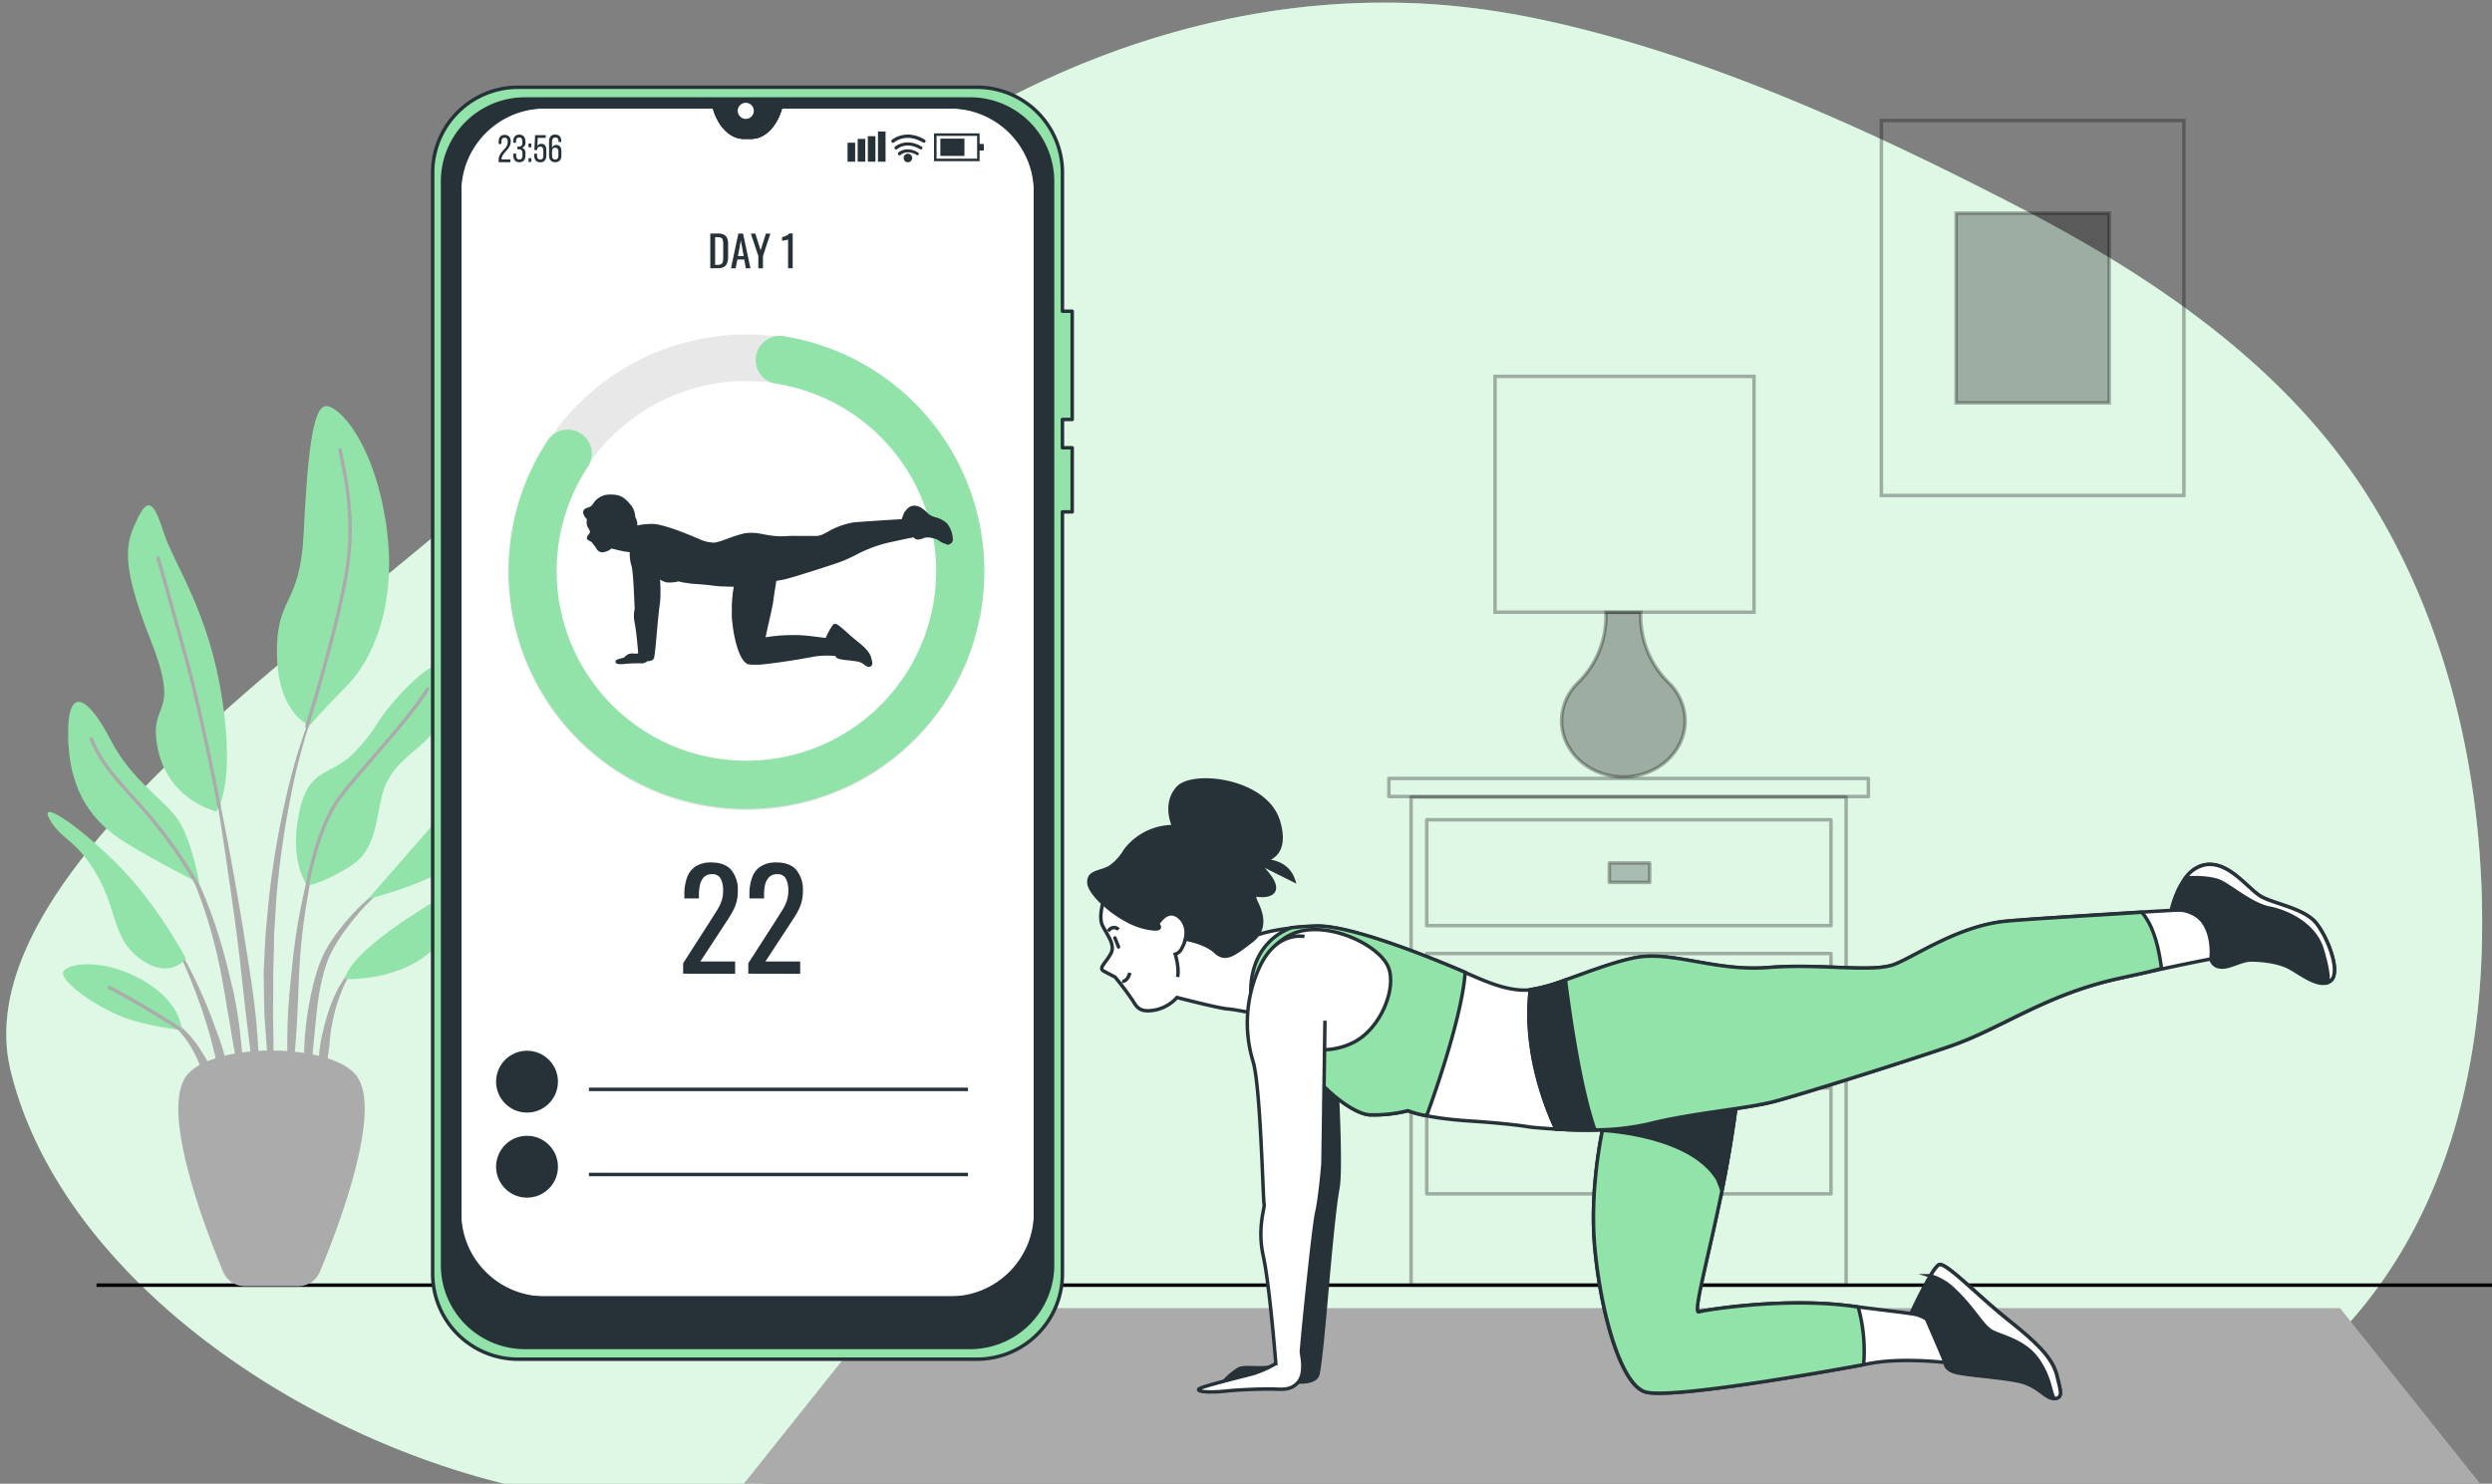 <?xml version="1.0" encoding="UTF-8" standalone="no" ?>
<!DOCTYPE svg PUBLIC "-//W3C//DTD SVG 1.1//EN" "http://www.w3.org/Graphics/SVG/1.1/DTD/svg11.dtd">
<svg xmlns="http://www.w3.org/2000/svg" xmlns:xlink="http://www.w3.org/1999/xlink" version="1.1" width="974" height="580" viewBox="0 0 974 580" xml:space="preserve">
<rect x="0" y="0" width="974" height="580" fill="#808080" stroke="none"/>
<desc>Created with Fabric.js 3.6.6</desc>
<defs>
</defs>
<g transform="matrix(1.36 0 0 1.36 496.25 280.5)"  >
<g style=""   >
		<g transform="matrix(1 0 0 1 -7.31 9.71)" id="freepik--background-simple--inject-17"  >
<path style="stroke: none; stroke-width: 1; stroke-dasharray: none; stroke-linecap: butt; stroke-dashoffset: 0; stroke-linejoin: miter; stroke-miterlimit: 4; fill: rgb(146,227,169); fill-rule: nonzero; opacity: 1;"  transform=" translate(-367.69, -259.71)" d="M 452 49.16 A 220.8 220.8 0 0 0 422.35 45 c -45 -3.09 -89.17 8.52 -128.51 30.1 s -76.17 48.49 -110 78.13 c -8.4 7.36 -16.64 14.93 -24.54 22.83 C 116 219.38 -1.5 291.35 13.19 351.57 S 99.85 460.26 166.68 472.75 S 287.86 439.7 378.92 439.7 S 546.36 475 611.72 463.93 s 109.43 -65.36 111.63 -147.61 c 1.19 -44.23 -8.19 -89.73 -31.39 -127.78 c -23.45 -38.44 -61.93 -64.65 -101.17 -85 c -41.41 -21.47 -86.49 -42.27 -132 -52.89 Q 455.39 49.86 452 49.16 Z" stroke-linecap="round" />
</g>
		<g transform="matrix(1 0 0 1 -7.31 9.71)" id="freepik--background-simple--inject-17"  >
<path style="stroke: none; stroke-width: 1; stroke-dasharray: none; stroke-linecap: butt; stroke-dashoffset: 0; stroke-linejoin: miter; stroke-miterlimit: 4; fill: rgb(255,255,255); fill-rule: nonzero; opacity: 0.7;"  transform=" translate(-367.69, -259.71)" d="M 452 49.16 A 220.8 220.8 0 0 0 422.35 45 c -45 -3.09 -89.17 8.52 -128.51 30.1 s -76.17 48.49 -110 78.13 c -8.4 7.36 -16.64 14.93 -24.54 22.83 C 116 219.38 -1.5 291.35 13.19 351.57 S 99.85 460.26 166.68 472.75 S 287.86 439.7 378.92 439.7 S 546.36 475 611.72 463.93 s 109.43 -65.36 111.63 -147.61 c 1.19 -44.23 -8.19 -89.73 -31.39 -127.78 c -23.45 -38.44 -61.93 -64.65 -101.17 -85 c -41.41 -21.47 -86.49 -42.27 -132 -52.89 Q 455.39 49.86 452 49.16 Z" stroke-linecap="round" />
</g>
		<g transform="matrix(1 0 0 1 8.06 163.15)" id="freepik--Floor--inject-17"  >
<line style="stroke: rgb(0,0,0); stroke-width: 1; stroke-dasharray: none; stroke-linecap: butt; stroke-dashoffset: 0; stroke-linejoin: miter; stroke-miterlimit: 10; fill: rgb(38,50,56); fill-rule: nonzero; opacity: 1;"  x1="345.21" y1="0" x2="-345.21" y2="0" />
</g>
		<g transform="matrix(1 0 0 1 -281.2 52.32)" id="freepik--Plant--inject-17"  >
<path style="stroke: none; stroke-width: 1; stroke-dasharray: none; stroke-linecap: butt; stroke-dashoffset: 0; stroke-linejoin: miter; stroke-miterlimit: 4; fill: rgb(171,171,171); fill-rule: nonzero; opacity: 1;"  transform=" translate(-93.8, -302.32)" d="M 101.69 244.29 h 0 a 0.12 0.12 0 0 0 -0.07 -0.17 a 0.13 0.13 0 0 0 -0.17 0.07 a 171.35 171.35 0 0 0 -9 28.12 a 263.19 263.19 0 0 0 -5 29.15 l -0.7 7.37 c -0.11 1.23 -0.24 2.45 -0.33 3.68 l -0.2 3.7 c -0.1 2.47 -0.26 4.93 -0.33 7.4 L 86 331 l 0.08 3.7 c 0.06 1.24 0.15 2.47 0.23 3.7 c 0.19 2.46 0.34 4.92 0.56 7.38 c 0.48 4.91 1.21 9.79 2 14.65 a 0.14 0.14 0 0 0 0.13 0.11 a 0.13 0.13 0 0 0 0.13 -0.13 h 0 c 0 -2.47 -0.12 -4.92 -0.17 -7.38 s -0.29 -4.89 -0.25 -7.35 s -0.06 -4.9 -0.08 -7.35 l -0.07 -3.67 l 0.06 -3.67 l 0 -7.34 l 0.2 -7.33 l 0.07 -3.67 c 0 -1.22 0.14 -2.44 0.21 -3.66 l 0.45 -7.33 a 262 262 0 0 1 4.15 -29.08 A 170.13 170.13 0 0 1 101.69 244.29 Z" stroke-linecap="round" />
</g>
		<g transform="matrix(1 0 0 1 -277.29 70.8)" id="freepik--Plant--inject-17"  >
<path style="stroke: none; stroke-width: 1; stroke-dasharray: none; stroke-linecap: butt; stroke-dashoffset: 0; stroke-linejoin: miter; stroke-miterlimit: 4; fill: rgb(171,171,171); fill-rule: nonzero; opacity: 1;"  transform=" translate(-97.71, -320.8)" d="M 102.74 282.65 a 0.13 0.13 0 0 0 -0.08 -0.16 a 0.12 0.12 0 0 0 -0.16 0.08 a 169.63 169.63 0 0 0 -8.31 37.79 c -0.65 6.42 -1.37 12.84 -1.46 19.3 A 158.6 158.6 0 0 0 93.42 359 a 0.13 0.13 0 0 0 0.11 0.12 a 0.15 0.15 0 0 0 0.15 -0.12 c 0.74 -6.43 1.2 -12.84 1.64 -19.25 s 0.52 -12.83 0.94 -19.24 a 170.6 170.6 0 0 1 2.28 -19.08 A 175.85 175.85 0 0 1 102.74 282.65 Z" stroke-linecap="round" />
</g>
		<g transform="matrix(1 0 0 1 -264.24 79.56)" id="freepik--Plant--inject-17"  >
<path style="stroke: none; stroke-width: 1; stroke-dasharray: none; stroke-linecap: butt; stroke-dashoffset: 0; stroke-linejoin: miter; stroke-miterlimit: 4; fill: rgb(171,171,171); fill-rule: nonzero; opacity: 1;"  transform=" translate(-110.76, -329.56)" d="M 124 296.15 a 0.13 0.13 0 0 0 -0.18 0 a 64.86 64.86 0 0 0 -14.22 12.4 a 56.73 56.73 0 0 0 -5.56 7.73 l -1.14 2.16 l -0.9 2.24 a 21 21 0 0 0 -0.78 2.27 c -0.23 0.76 -0.49 1.53 -0.69 2.29 A 90.9 90.9 0 0 0 97.6 344 a 108.38 108.38 0 0 0 0.7 18.89 a 0.15 0.15 0 0 0 0.12 0.12 a 0.13 0.13 0 0 0 0.14 -0.12 l 1.62 -18.71 c 0.65 -6.18 1 -12.41 2.37 -18.45 c 0.17 -0.75 0.39 -1.48 0.58 -2.23 a 20.6 20.6 0 0 1 0.65 -2.2 l 0.76 -2.16 l 1 -2.05 a 54.9 54.9 0 0 1 5.1 -7.73 a 63.8 63.8 0 0 1 13.35 -13 h 0 A 0.13 0.13 0 0 0 124 296.15 Z" stroke-linecap="round" />
</g>
		<g transform="matrix(1 0 0 1 -267.2 88.97)" id="freepik--Plant--inject-17"  >
<path style="stroke: none; stroke-width: 1; stroke-dasharray: none; stroke-linecap: butt; stroke-dashoffset: 0; stroke-linejoin: miter; stroke-miterlimit: 4; fill: rgb(171,171,171); fill-rule: nonzero; opacity: 1;"  transform=" translate(-107.8, -338.97)" d="M 113.72 320.18 c -2.9 1.87 -4.84 4.82 -6.47 7.78 a 45.66 45.66 0 0 0 -3.62 9.52 c -0.26 0.82 -0.46 1.64 -0.64 2.47 l -0.58 2.49 a 41 41 0 0 0 -0.63 5.05 c 0 1.7 -0.07 3.39 0 5.08 a 43.55 43.55 0 0 0 0.67 5.06 a 0.13 0.13 0 0 0 0.26 0 a 44.15 44.15 0 0 0 0.89 -5 c 0.27 -1.64 0.52 -3.28 0.72 -4.92 s 0.46 -3.26 0.58 -4.9 s 0.35 -3.28 0.71 -4.88 a 43.71 43.71 0 0 1 2.77 -9.44 a 20.84 20.84 0 0 1 5.43 -8.11 h 0 a 0.12 0.12 0 0 0 0 -0.17 A 0.12 0.12 0 0 0 113.72 320.18 Z" stroke-linecap="round" />
</g>
		<g transform="matrix(1 0 0 1 -297.14 64.54)" id="freepik--Plant--inject-17"  >
<path style="stroke: none; stroke-width: 1; stroke-dasharray: none; stroke-linecap: butt; stroke-dashoffset: 0; stroke-linejoin: miter; stroke-miterlimit: 4; fill: rgb(171,171,171); fill-rule: nonzero; opacity: 1;"  transform=" translate(-77.86, -314.54)" d="M 83.89 338.92 c -0.7 -8.31 -2.07 -16.53 -3.37 -24.74 s -2.73 -16.41 -4.23 -24.59 s -3.18 -16.32 -5 -24.45 a 0.13 0.13 0 0 0 -0.25 0.05 c 1.42 8.19 2.71 16.4 3.92 24.61 s 2.42 16.43 3.46 24.67 s 1.81 16.5 2.84 24.72 l 3 24.72 a 0.13 0.13 0 0 0 0.12 0.12 a 0.13 0.13 0 0 0 0.13 -0.13 c 0.1 -2.08 0.1 -4.16 0.15 -6.25 s -0.08 -4.17 -0.12 -6.25 C 84.55 347.22 84.2 343.07 83.89 338.92 Z" stroke-linecap="round" />
</g>
		<g transform="matrix(1 0 0 1 -306.06 71.14)" id="freepik--Plant--inject-17"  >
<path style="stroke: none; stroke-width: 1; stroke-dasharray: none; stroke-linecap: butt; stroke-dashoffset: 0; stroke-linejoin: miter; stroke-miterlimit: 4; fill: rgb(171,171,171); fill-rule: nonzero; opacity: 1;"  transform=" translate(-68.94, -321.14)" d="M 78.91 338.8 c -0.45 -3.29 -1 -6.56 -1.68 -9.82 l -1.16 -4.85 c -0.39 -1.61 -0.75 -3.23 -1.22 -4.83 a 137.76 137.76 0 0 0 -6.35 -18.88 l -1 -2.29 L 66.4 295.9 c -0.71 -1.51 -1.56 -2.94 -2.36 -4.39 a 36.91 36.91 0 0 0 -6 -7.95 a 0.13 0.13 0 1 0 -0.18 0.18 v 0 a 36.58 36.58 0 0 1 5.49 8.12 c 0.72 1.48 1.48 2.93 2.1 4.46 l 1 2.26 l 0.86 2.3 a 134.87 134.87 0 0 1 5.53 18.89 c 0.76 3.2 1.26 6.45 1.88 9.68 l 0.78 4.86 c 0.28 1.62 0.63 3.23 0.85 4.86 c 0.52 3.24 1.12 6.48 1.69 9.73 s 1.09 6.51 1.78 9.76 a 0.14 0.14 0 0 0 0.13 0.11 a 0.13 0.13 0 0 0 0.13 -0.13 c 0 -3.32 -0.06 -6.64 -0.23 -10 S 79.25 342.1 78.91 338.8 Z" stroke-linecap="round" />
</g>
		<g transform="matrix(1 0 0 1 -306.43 90.38)" id="freepik--Plant--inject-17"  >
<path style="stroke: none; stroke-width: 1; stroke-dasharray: none; stroke-linecap: butt; stroke-dashoffset: 0; stroke-linejoin: miter; stroke-miterlimit: 4; fill: rgb(171,171,171); fill-rule: nonzero; opacity: 1;"  transform=" translate(-68.57, -340.38)" d="M 72 339.22 c -1.54 -4.35 -3.32 -8.62 -5.26 -12.8 a 113.88 113.88 0 0 0 -6.62 -12.13 a 0.14 0.14 0 0 0 -0.17 0 a 0.14 0.14 0 0 0 -0.05 0.18 a 115.8 115.8 0 0 1 5.65 12.5 c 1.68 4.25 3.2 8.56 4.47 12.94 s 2.23 8.83 3.4 13.22 s 2.21 8.83 3.56 13.27 a 0.14 0.14 0 0 0 0.12 0.1 a 0.13 0.13 0 0 0 0.14 -0.13 A 66 66 0 0 0 76 352.52 A 86.76 86.76 0 0 0 72 339.22 Z" stroke-linecap="round" />
</g>
		<g transform="matrix(1 0 0 1 -310.93 98.71)" id="freepik--Plant--inject-17"  >
<path style="stroke: none; stroke-width: 1; stroke-dasharray: none; stroke-linecap: butt; stroke-dashoffset: 0; stroke-linejoin: miter; stroke-miterlimit: 4; fill: rgb(171,171,171); fill-rule: nonzero; opacity: 1;"  transform=" translate(-64.07, -348.71)" d="M 71.75 353.74 a 29.87 29.87 0 0 0 -3.66 -7.67 a 31.38 31.38 0 0 0 -5.32 -6.61 a 23.76 23.76 0 0 0 -3.38 -2.55 a 13.87 13.87 0 0 0 -3.84 -1.74 a 0.13 0.13 0 0 0 -0.15 0.07 a 0.12 0.12 0 0 0 0.07 0.17 h 0 a 19.14 19.14 0 0 1 6.37 4.95 a 30.29 30.29 0 0 1 4.44 6.71 c 1.26 2.39 1.91 5 3 7.48 c 0.49 1.26 1 2.53 1.53 3.79 a 31.9 31.9 0 0 0 1.67 3.84 h 0 a 0.12 0.12 0 0 0 0.11 0.07 a 0.13 0.13 0 0 0 0.14 -0.12 a 30.15 30.15 0 0 0 -0.16 -4.25 C 72.38 356.5 72.08 355.11 71.75 353.74 Z" stroke-linecap="round" />
</g>
		<g transform="matrix(1 0 0 1 -313.89 -17)" id="freepik--Plant--inject-17"  >
<path style="stroke: none; stroke-width: 1; stroke-dasharray: none; stroke-linecap: butt; stroke-dashoffset: 0; stroke-linejoin: miter; stroke-miterlimit: 4; fill: rgb(146,227,169); fill-rule: nonzero; opacity: 1;"  transform=" translate(-61.11, -233)" d="M 72.26 277 s -13.6 -3.14 -16.74 -17.79 s 7 -8.38 -2.1 -31.41 s -7 -28.26 -3.83 -34.89 s 4.88 -4.53 7.67 4.19 S 70.17 219.46 74 244.93 S 72.26 277 72.26 277 Z" stroke-linecap="round" />
</g>
		<g transform="matrix(1 0 0 1 -269.18 -43.62)" id="freepik--Plant--inject-17"  >
<path style="stroke: none; stroke-width: 1; stroke-dasharray: none; stroke-linecap: butt; stroke-dashoffset: 0; stroke-linejoin: miter; stroke-miterlimit: 4; fill: rgb(146,227,169); fill-rule: nonzero; opacity: 1;"  transform=" translate(-105.82, -206.38)" d="M 99.13 252.26 s -9.07 -3.14 -9.42 -20.24 s 6.63 -13.61 7.67 -34.89 s 2.45 -36.29 6.28 -36.63 s 14 10.46 17.45 34.19 s -4.54 39.42 -11.51 46.4 S 99.13 252.26 99.13 252.26 Z" stroke-linecap="round" />
</g>
		<g transform="matrix(1 0 0 1 -326.47 21.55)" id="freepik--Plant--inject-17"  >
<path style="stroke: none; stroke-width: 1; stroke-dasharray: none; stroke-linecap: butt; stroke-dashoffset: 0; stroke-linejoin: miter; stroke-miterlimit: 4; fill: rgb(146,227,169); fill-rule: nonzero; opacity: 1;"  transform=" translate(-48.53, -271.55)" d="M 67.38 297.61 s -2.09 -12.56 -6.28 -18.49 S 47.84 268 41.91 256.44 s -12.56 -17.09 -12.21 -0.69 s 7.67 24.77 16.74 30.35 S 67.38 297.61 67.38 297.61 Z" stroke-linecap="round" />
</g>
		<g transform="matrix(1 0 0 1 -331.34 49.63)" id="freepik--Plant--inject-17"  >
<path style="stroke: none; stroke-width: 1; stroke-dasharray: none; stroke-linecap: butt; stroke-dashoffset: 0; stroke-linejoin: miter; stroke-miterlimit: 4; fill: rgb(146,227,169); fill-rule: nonzero; opacity: 1;"  transform=" translate(-43.66, -299.63)" d="M 63.54 319.25 S 55.17 303.2 43 291.33 s -22 -17.79 -18.5 -11.86 s 7.68 5.58 13.61 16 s 4.19 18.14 12.56 24.08 S 63.54 319.25 63.54 319.25 Z" stroke-linecap="round" />
</g>
		<g transform="matrix(1 0 0 1 -329.66 80.37)" id="freepik--Plant--inject-17"  >
<path style="stroke: none; stroke-width: 1; stroke-dasharray: none; stroke-linecap: butt; stroke-dashoffset: 0; stroke-linejoin: miter; stroke-miterlimit: 4; fill: rgb(146,227,169); fill-rule: nonzero; opacity: 1;"  transform=" translate(-45.34, -330.37)" d="M 62.49 339.83 c -0.34 -1.05 -0.69 -8.72 -12.56 -15 s -23 -3.84 -21.63 -0.7 S 37 332.5 44.35 335.64 S 62.49 339.83 62.49 339.83 Z" stroke-linecap="round" />
</g>
		<g transform="matrix(1 0 0 1 -256.63 16.21)" id="freepik--Plant--inject-17"  >
<path style="stroke: none; stroke-width: 1; stroke-dasharray: none; stroke-linecap: butt; stroke-dashoffset: 0; stroke-linejoin: miter; stroke-miterlimit: 4; fill: rgb(146,227,169); fill-rule: nonzero; opacity: 1;"  transform=" translate(-118.37, -266.21)" d="M 98.43 298.31 S 93.2 291.68 96 277.73 s 9.07 -10.47 16.05 -17.8 s 5.58 -8.37 12.56 -16.05 s 13.26 -11.86 16.05 -8.72 s -1.4 12.91 -5.58 18.49 s -10.82 8.38 -14 15.35 s -1.74 18.15 -9.77 23.38 S 98.43 298.31 98.43 298.31 Z" stroke-linecap="round" />
</g>
		<g transform="matrix(1 0 0 1 -241.44 32.7)" id="freepik--Plant--inject-17"  >
<path style="stroke: none; stroke-width: 1; stroke-dasharray: none; stroke-linecap: butt; stroke-dashoffset: 0; stroke-linejoin: miter; stroke-miterlimit: 4; fill: rgb(146,227,169); fill-rule: nonzero; opacity: 1;"  transform=" translate(-133.56, -282.7)" d="M 115.88 302.15 s 12.56 -14.3 21.63 -24.77 s 12.56 -18.49 12.91 -11.52 s 3.14 12.56 -4.19 21.64 S 115.88 302.15 115.88 302.15 Z" stroke-linecap="round" />
</g>
		<g transform="matrix(1 0 0 1 -242.74 59.59)" id="freepik--Plant--inject-17"  >
<path style="stroke: none; stroke-width: 1; stroke-dasharray: none; stroke-linecap: butt; stroke-dashoffset: 0; stroke-linejoin: miter; stroke-miterlimit: 4; fill: rgb(146,227,169); fill-rule: nonzero; opacity: 1;"  transform=" translate(-132.26, -309.59)" d="M 109.25 325.18 s -0.35 -5.58 19.54 -18.49 s 28.26 -15.36 26.16 -10.12 S 144.14 307 134.72 316.45 S 109.25 325.18 109.25 325.18 Z" stroke-linecap="round" />
</g>
		<g transform="matrix(1 0 0 1 -310.69 -10.17)" id="freepik--Plant--inject-17"  >
<path style="stroke: rgb(171,171,171); stroke-width: 1; stroke-dasharray: none; stroke-linecap: round; stroke-dashoffset: 0; stroke-linejoin: round; stroke-miterlimit: 4; fill: none; fill-rule: nonzero; opacity: 1;"  transform=" translate(-64.31, -239.83)" d="M 73.09 275.54 s -4.66 -25 -9.55 -42.82 s -8 -28.61 -8 -28.61" stroke-linecap="round" />
</g>
		<g transform="matrix(1 0 0 1 -270.47 -37.2)" id="freepik--Plant--inject-17"  >
<path style="stroke: rgb(171,171,171); stroke-width: 1; stroke-dasharray: none; stroke-linecap: round; stroke-dashoffset: 0; stroke-linejoin: round; stroke-miterlimit: 4; fill: none; fill-rule: nonzero; opacity: 1;"  transform=" translate(-104.53, -212.8)" d="M 98.33 252.52 S 106.8 225.39 109.6 209 s -0.35 -28.61 -1.75 -35.93" stroke-linecap="round" />
</g>
		<g transform="matrix(1 0 0 1 -323.69 26.59)" id="freepik--Plant--inject-17"  >
<path style="stroke: rgb(171,171,171); stroke-width: 1; stroke-dasharray: none; stroke-linecap: round; stroke-dashoffset: 0; stroke-linejoin: round; stroke-miterlimit: 4; fill: none; fill-rule: nonzero; opacity: 1;"  transform=" translate(-51.3, -276.59)" d="M 66.28 297.09 a 131.88 131.88 0 0 0 -12.86 -18.32 c -7.67 -9.07 -13.6 -13.95 -17.09 -22.68" stroke-linecap="round" />
</g>
		<g transform="matrix(1 0 0 1 -259.3 20.08)" id="freepik--Plant--inject-17"  >
<path style="stroke: rgb(171,171,171); stroke-width: 1; stroke-dasharray: none; stroke-linecap: round; stroke-dashoffset: 0; stroke-linejoin: round; stroke-miterlimit: 4; fill: none; fill-rule: nonzero; opacity: 1;"  transform=" translate(-115.7, -270.08)" d="M 98.43 298.31 s 2.79 -16.75 9.42 -25.47 s 19.89 -22.33 25.12 -31" stroke-linecap="round" />
</g>
		<g transform="matrix(1 0 0 1 -323.38 83.53)" id="freepik--Plant--inject-17"  >
<path style="stroke: rgb(171,171,171); stroke-width: 1; stroke-dasharray: none; stroke-linecap: round; stroke-dashoffset: 0; stroke-linejoin: round; stroke-miterlimit: 4; fill: none; fill-rule: nonzero; opacity: 1;"  transform=" translate(-51.62, -333.53)" d="M 61.67 339.45 s -11.74 -7.64 -20.11 -11.83" stroke-linecap="round" />
</g>
		<g transform="matrix(1 0 0 1 -286.86 129.58)" id="freepik--Plant--inject-17"  >
<path style="stroke: none; stroke-width: 1; stroke-dasharray: none; stroke-linecap: butt; stroke-dashoffset: 0; stroke-linejoin: miter; stroke-miterlimit: 4; fill: rgb(171,171,171); fill-rule: nonzero; opacity: 1;"  transform=" translate(-88.14, -379.58)" d="M 95.82 413.45 H 80.46 a 6.73 6.73 0 0 1 -6.22 -4.14 c -5 -12 -18.42 -46.73 -10.35 -56.57 c 7.69 -9.37 40.81 -9.37 48.5 0 c 8.07 9.84 -5.33 44.55 -10.35 56.57 A 6.74 6.74 0 0 1 95.82 413.45 Z" stroke-linecap="round" />
</g>
		<g transform="matrix(1 0 0 1 219.27 -117.72)" id="freepik--Picture--inject-17"  >
<rect style="stroke: rgb(0,0,0); stroke-width: 1; stroke-dasharray: none; stroke-linecap: butt; stroke-dashoffset: 0; stroke-linejoin: miter; stroke-miterlimit: 10; fill: none; fill-rule: nonzero; opacity: 0.3;"  x="-43.465" y="-53.885" rx="0" ry="0" width="86.93" height="107.77" />
</g>
		<g transform="matrix(1 0 0 1 219.28 -117.72)" id="freepik--Picture--inject-17"  >
<rect style="stroke: rgb(0,0,0); stroke-width: 1; stroke-dasharray: none; stroke-linecap: butt; stroke-dashoffset: 0; stroke-linejoin: miter; stroke-miterlimit: 10; fill: rgb(0,0,0); fill-rule: nonzero; opacity: 0.3;"  x="-22" y="-27.275" rx="0" ry="0" width="44" height="54.55" />
</g>
		<g transform="matrix(-1 0 0 -1 103.16 20.1)" id="freepik--Furniture--inject-17"  >
<rect style="stroke: rgb(0,0,0); stroke-width: 1; stroke-dasharray: none; stroke-linecap: round; stroke-dashoffset: 0; stroke-linejoin: round; stroke-miterlimit: 4; fill: none; fill-rule: nonzero; opacity: 0.3;"  x="-68.9" y="-2.595" rx="0" ry="0" width="137.8" height="5.19" />
</g>
		<g transform="matrix(-1 0 0 -1 103.16 92.99)" id="freepik--Furniture--inject-17"  >
<rect style="stroke: rgb(0,0,0); stroke-width: 1; stroke-dasharray: none; stroke-linecap: round; stroke-dashoffset: 0; stroke-linejoin: round; stroke-miterlimit: 4; fill: none; fill-rule: nonzero; opacity: 0.3;"  x="-62.51" y="-70.155" rx="0" ry="0" width="125.02" height="140.31" />
</g>
		<g transform="matrix(-1 0 0 -1 103.23 44.59)" id="freepik--Furniture--inject-17"  >
<rect style="stroke: rgb(0,0,0); stroke-width: 1; stroke-dasharray: none; stroke-linecap: round; stroke-dashoffset: 0; stroke-linejoin: round; stroke-miterlimit: 4; fill: none; fill-rule: nonzero; opacity: 0.3;"  x="-58.085" y="-15.22" rx="0" ry="0" width="116.17" height="30.44" />
</g>
		<g transform="matrix(-1 0 0 -1 103.42 44.58)" id="freepik--Furniture--inject-17"  >
<rect style="stroke: rgb(0,0,0); stroke-width: 1; stroke-dasharray: none; stroke-linecap: round; stroke-dashoffset: 0; stroke-linejoin: round; stroke-miterlimit: 4; fill: rgb(38,50,56); fill-rule: nonzero; opacity: 0.3;"  x="-5.81" y="-2.805" rx="0" ry="0" width="11.62" height="5.61" />
</g>
		<g transform="matrix(-1 0 0 -1 103.23 83.05)" id="freepik--Furniture--inject-17"  >
<rect style="stroke: rgb(0,0,0); stroke-width: 1; stroke-dasharray: none; stroke-linecap: round; stroke-dashoffset: 0; stroke-linejoin: round; stroke-miterlimit: 4; fill: none; fill-rule: nonzero; opacity: 0.3;"  x="-58.085" y="-15.22" rx="0" ry="0" width="116.17" height="30.44" />
</g>
		<g transform="matrix(-1 0 0 -1 103.42 83.06)" id="freepik--Furniture--inject-17"  >
<rect style="stroke: rgb(0,0,0); stroke-width: 1; stroke-dasharray: none; stroke-linecap: round; stroke-dashoffset: 0; stroke-linejoin: round; stroke-miterlimit: 4; fill: rgb(38,50,56); fill-rule: nonzero; opacity: 0.3;"  x="-5.81" y="-2.805" rx="0" ry="0" width="11.62" height="5.61" />
</g>
		<g transform="matrix(-1 0 0 -1 103.23 121.68)" id="freepik--Furniture--inject-17"  >
<rect style="stroke: rgb(0,0,0); stroke-width: 1; stroke-dasharray: none; stroke-linecap: round; stroke-dashoffset: 0; stroke-linejoin: round; stroke-miterlimit: 4; fill: none; fill-rule: nonzero; opacity: 0.3;"  x="-58.085" y="-15.22" rx="0" ry="0" width="116.17" height="30.44" />
</g>
		<g transform="matrix(-1 0 0 -1 103.42 121.68)" id="freepik--Furniture--inject-17"  >
<rect style="stroke: rgb(0,0,0); stroke-width: 1; stroke-dasharray: none; stroke-linecap: round; stroke-dashoffset: 0; stroke-linejoin: round; stroke-miterlimit: 4; fill: rgb(38,50,56); fill-rule: nonzero; opacity: 0.3;"  x="-5.81" y="-2.805" rx="0" ry="0" width="11.62" height="5.61" />
</g>
		<g transform="matrix(1 0 0 1 101.64 -6.59)" id="freepik--Furniture--inject-17"  >
<path style="stroke: rgb(0,0,0); stroke-width: 1; stroke-dasharray: none; stroke-linecap: butt; stroke-dashoffset: 0; stroke-linejoin: miter; stroke-miterlimit: 10; fill: rgb(0,0,0); fill-rule: nonzero; opacity: 0.3;"  transform=" translate(-476.64, -243.41)" d="M 481.64 221.16 v -1.42 h -10 v 1.42 a 26.77 26.77 0 0 1 -8.11 18.91 a 15.3 15.3 0 0 0 -4.64 10.87 c 0 8.91 7.95 16.13 17.76 16.13 s 17.75 -7.22 17.75 -16.13 a 15.29 15.29 0 0 0 -4.63 -10.87 A 26.73 26.73 0 0 1 481.64 221.16 Z" stroke-linecap="round" />
</g>
		<g transform="matrix(1 0 0 1 101.99 -64.17)" id="freepik--Furniture--inject-17"  >
<rect style="stroke: rgb(0,0,0); stroke-width: 1; stroke-dasharray: none; stroke-linecap: butt; stroke-dashoffset: 0; stroke-linejoin: miter; stroke-miterlimit: 10; fill: none; fill-rule: nonzero; opacity: 0.3;"  x="-37.215" y="-33.895" rx="0" ry="0" width="74.43" height="67.79" />
</g>
		<g transform="matrix(1 0 0 1 98.38 195.98)" id="freepik--Mat--inject-17"  >
<polygon style="stroke: none; stroke-width: 1; stroke-dasharray: none; stroke-linecap: butt; stroke-dashoffset: 0; stroke-linejoin: miter; stroke-miterlimit: 4; fill: rgb(171,171,171); fill-rule: nonzero; opacity: 1;"  points="-251.07,26.22 251.08,26.22 209.24,-26.23 -209.22,-26.23 -251.07,26.22 " />
</g>
		<g transform="matrix(1 0 0 1 -150.05 -4.33)" id="freepik--Device--inject-17"  >
<path style="stroke: rgb(38,50,56); stroke-width: 1; stroke-dasharray: none; stroke-linecap: round; stroke-dashoffset: 0; stroke-linejoin: round; stroke-miterlimit: 4; fill: rgb(255,255,255); fill-rule: nonzero; opacity: 1;"  transform=" translate(-224.95, -245.67)" d="M 307.73 89.92 v 311.5 a 15.48 15.48 0 0 1 -15.48 15.48 H 157.65 a 15.48 15.48 0 0 1 -15.48 -15.48 V 89.92 a 15.48 15.48 0 0 1 15.47 -15.48 h 57.78 l 0 0.18 c 1.44 5.18 4.76 8.55 8.44 8.55 H 226 c 3.68 0 7 -3.37 8.43 -8.55 l 0.06 -0.18 h 57.76 A 15.48 15.48 0 0 1 307.73 89.92 Z" stroke-linecap="round" />
</g>
		<g transform="matrix(1 0 0 1 -148.65 1.63)" id="freepik--Device--inject-17"  >
<path style="stroke: rgb(38,50,56); stroke-width: 1; stroke-dasharray: none; stroke-linecap: round; stroke-dashoffset: 0; stroke-linejoin: round; stroke-miterlimit: 4; fill: rgb(146,227,169); fill-rule: nonzero; opacity: 1;"  transform=" translate(-226.35, -251.63)" d="M 318.25 164.32 V 133.21 h -2.81 V 93.38 a 24.55 24.55 0 0 0 -24.55 -24.55 H 159 a 24.55 24.55 0 0 0 -24.55 24.55 v 316.5 A 24.55 24.55 0 0 0 159 434.43 H 290.89 a 24.55 24.55 0 0 0 24.55 -24.55 v -219 h 2.81 V 172.45 h -2.81 v -8.13 Z m -10.52 228 a 24.56 24.56 0 0 1 -24.56 24.56 H 166.73 a 24.56 24.56 0 0 1 -24.56 -24.56 V 99 a 24.56 24.56 0 0 1 24.56 -24.55 h 48.69 l 0 0.18 c 1.44 5.18 4.76 8.55 8.44 8.55 H 226 c 3.68 0 7 -3.37 8.43 -8.55 l 0.06 -0.18 h 48.68 A 24.56 24.56 0 0 1 307.73 99 Z" stroke-linecap="round" />
</g>
		<g transform="matrix(1 0 0 1 -150.05 1.63)" id="freepik--Device--inject-17"  >
<path style="stroke: rgb(38,50,56); stroke-width: 1; stroke-dasharray: none; stroke-linecap: round; stroke-dashoffset: 0; stroke-linejoin: round; stroke-miterlimit: 4; fill: rgb(38,50,56); fill-rule: nonzero; opacity: 1;"  transform=" translate(-224.95, -251.63)" d="M 288.92 72.21 H 161 A 23.68 23.68 0 0 0 137.3 95.89 V 407.37 A 23.68 23.68 0 0 0 161 431.05 H 288.92 a 23.68 23.68 0 0 0 23.68 -23.68 V 95.89 A 23.68 23.68 0 0 0 288.92 72.21 Z m 18.81 321 a 23.68 23.68 0 0 1 -23.68 23.68 H 165.85 a 23.68 23.68 0 0 1 -23.68 -23.68 V 98.12 a 23.68 23.68 0 0 1 23.67 -23.68 h 49.58 l 0 0.18 c 1.44 5.18 4.76 8.55 8.44 8.55 H 226 c 3.68 0 7 -3.37 8.43 -8.55 l 0.06 -0.18 h 49.56 a 23.69 23.69 0 0 1 23.68 23.68 Z" stroke-linecap="round" />
</g>
		<g transform="matrix(1 0 0 1 -150.56 -174.39)" id="freepik--Device--inject-17"  >
<path style="stroke: none; stroke-width: 1; stroke-dasharray: none; stroke-linecap: butt; stroke-dashoffset: 0; stroke-linejoin: miter; stroke-miterlimit: 4; fill: rgb(255,255,255); fill-rule: nonzero; opacity: 1;"  transform=" translate(-224.44, -75.61)" d="M 226.75 75.62 a 2.31 2.31 0 1 0 -2.31 2.3 A 2.3 2.3 0 0 0 226.75 75.62 Z" stroke-linecap="round" />
</g>
		<g transform="matrix(1 0 0 1 -219.85 -163.56)" id="freepik--Device--inject-17"  >
<path style="stroke: none; stroke-width: 1; stroke-dasharray: none; stroke-linecap: butt; stroke-dashoffset: 0; stroke-linejoin: miter; stroke-miterlimit: 4; fill: rgb(38,50,56); fill-rule: nonzero; opacity: 1;"  transform=" translate(-155.15, -86.44)" d="M 156.89 84.45 c 0 2.33 -2.62 3.17 -2.63 5 v 0.12 h 2.54 v 0.79 h -3.39 v -0.67 c 0 -2.49 2.62 -3 2.62 -5.16 c 0 -0.79 -0.27 -1.21 -0.91 -1.21 s -0.91 0.45 -0.91 1.14 v 0.68 h -0.8 v -0.63 c 0 -1.18 0.54 -2 1.73 -2 S 156.89 83.27 156.89 84.45 Z" stroke-linecap="round" />
</g>
		<g transform="matrix(1 0 0 1 -215.63 -163.59)" id="freepik--Device--inject-17"  >
<path style="stroke: none; stroke-width: 1; stroke-dasharray: none; stroke-linecap: butt; stroke-dashoffset: 0; stroke-linejoin: miter; stroke-miterlimit: 4; fill: rgb(38,50,56); fill-rule: nonzero; opacity: 1;"  transform=" translate(-159.37, -86.41)" d="M 161.12 84.44 v 0.2 a 1.54 1.54 0 0 1 -0.94 1.59 a 1.54 1.54 0 0 1 0.94 1.6 v 0.6 c 0 1.18 -0.55 1.95 -1.75 1.95 s -1.73 -0.77 -1.73 -1.95 V 87.9 h 0.81 v 0.58 c 0 0.7 0.28 1.12 0.9 1.12 s 0.91 -0.41 0.91 -1.19 v -0.6 c 0 -0.76 -0.32 -1.13 -1 -1.15 h -0.47 v -0.77 h 0.51 a 0.93 0.93 0 0 0 0.93 -1.06 v -0.36 c 0 -0.79 -0.28 -1.2 -0.91 -1.2 s -0.9 0.43 -0.9 1.12 v 0.4 h -0.81 v -0.35 c 0 -1.18 0.55 -2 1.73 -2 S 161.12 83.26 161.12 84.44 Z" stroke-linecap="round" />
</g>
		<g transform="matrix(1 0 0 1 -212.61 -162.36)" id="freepik--Device--inject-17"  >
<path style="stroke: none; stroke-width: 1; stroke-dasharray: none; stroke-linecap: butt; stroke-dashoffset: 0; stroke-linejoin: miter; stroke-miterlimit: 4; fill: rgb(38,50,56); fill-rule: nonzero; opacity: 1;"  transform=" translate(-162.39, -87.64)" d="M 162.79 85 V 86.1 H 162 V 85 Z m 0 4.21 v 1.08 H 162 V 89.23 Z" stroke-linecap="round" />
</g>
		<g transform="matrix(1 0 0 1 -209.62 -163.51)" id="freepik--Device--inject-17"  >
<path style="stroke: none; stroke-width: 1; stroke-dasharray: none; stroke-linecap: butt; stroke-dashoffset: 0; stroke-linejoin: miter; stroke-miterlimit: 4; fill: rgb(38,50,56); fill-rule: nonzero; opacity: 1;"  transform=" translate(-165.38, -86.48)" d="M 164.54 85.72 a 1.24 1.24 0 0 1 1.15 -0.64 c 1 0 1.43 0.73 1.43 1.83 v 1.52 c 0 1.18 -0.56 1.95 -1.74 1.95 s -1.74 -0.77 -1.74 -1.95 v -0.52 h 0.81 v 0.57 c 0 0.7 0.29 1.12 0.91 1.12 s 0.9 -0.42 0.9 -1.12 V 87 c 0 -0.7 -0.29 -1.12 -0.9 -1.12 a 0.84 0.84 0 0 0 -0.88 0.83 v 0.18 h -0.8 l 0.21 -4.3 h 3.05 v 0.77 h -2.28 Z" stroke-linecap="round" />
</g>
		<g transform="matrix(1 0 0 1 -205.33 -163.59)" id="freepik--Device--inject-17"  >
<path style="stroke: none; stroke-width: 1; stroke-dasharray: none; stroke-linecap: butt; stroke-dashoffset: 0; stroke-linejoin: miter; stroke-miterlimit: 4; fill: rgb(38,50,56); fill-rule: nonzero; opacity: 1;"  transform=" translate(-169.67, -86.41)" d="M 171.42 84.43 v 0.14 h -0.8 v -0.2 c 0 -0.69 -0.29 -1.1 -0.92 -1.1 s -0.94 0.42 -0.94 1.25 v 1.73 a 1.25 1.25 0 0 1 1.25 -0.83 c 1 0 1.44 0.72 1.44 1.84 v 1.17 c 0 1.18 -0.59 1.95 -1.77 1.95 s -1.78 -0.77 -1.78 -1.95 v -4 c 0 -1.22 0.55 -2 1.78 -2 S 171.42 83.24 171.42 84.43 Z m -2.66 2.89 v 1.16 c 0 0.7 0.29 1.12 0.92 1.12 s 0.91 -0.42 0.91 -1.12 V 87.32 c 0 -0.69 -0.29 -1.11 -0.91 -1.11 S 168.76 86.63 168.76 87.32 Z" stroke-linecap="round" />
</g>
		<g transform="matrix(1 0 0 1 -120.22 -162.5)" id="freepik--Device--inject-17"  >
<rect style="stroke: none; stroke-width: 1; stroke-dasharray: none; stroke-linecap: butt; stroke-dashoffset: 0; stroke-linejoin: miter; stroke-miterlimit: 4; fill: rgb(38,50,56); fill-rule: nonzero; opacity: 1;"  x="-1.09" y="-2.73" rx="0" ry="0" width="2.18" height="5.46" />
</g>
		<g transform="matrix(1 0 0 1 -117.31 -163.05)" id="freepik--Device--inject-17"  >
<rect style="stroke: none; stroke-width: 1; stroke-dasharray: none; stroke-linecap: butt; stroke-dashoffset: 0; stroke-linejoin: miter; stroke-miterlimit: 4; fill: rgb(38,50,56); fill-rule: nonzero; opacity: 1;"  x="-1.09" y="-3.275" rx="0" ry="0" width="2.18" height="6.55" />
</g>
		<g transform="matrix(1 0 0 1 -114.39 -163.44)" id="freepik--Device--inject-17"  >
<rect style="stroke: none; stroke-width: 1; stroke-dasharray: none; stroke-linecap: butt; stroke-dashoffset: 0; stroke-linejoin: miter; stroke-miterlimit: 4; fill: rgb(38,50,56); fill-rule: nonzero; opacity: 1;"  x="-1.09" y="-3.665" rx="0" ry="0" width="2.18" height="7.33" />
</g>
		<g transform="matrix(1 0 0 1 -111.48 -164.11)" id="freepik--Device--inject-17"  >
<rect style="stroke: none; stroke-width: 1; stroke-dasharray: none; stroke-linecap: butt; stroke-dashoffset: 0; stroke-linejoin: miter; stroke-miterlimit: 4; fill: rgb(38,50,56); fill-rule: nonzero; opacity: 1;"  x="-1.09" y="-4.34" rx="0" ry="0" width="2.18" height="8.68" />
</g>
		<g transform="matrix(1 0 0 1 -89.91 -163.92)" id="freepik--Device--inject-17"  >
<path style="stroke: none; stroke-width: 1; stroke-dasharray: none; stroke-linecap: butt; stroke-dashoffset: 0; stroke-linejoin: miter; stroke-miterlimit: 4; fill: rgb(38,50,56); fill-rule: nonzero; opacity: 1;"  transform=" translate(-285.09, -86.08)" d="M 291.64 90.08 h -13.1 v -8 h 13.1 Z m -12.37 -0.73 h 11.65 V 82.8 H 279.27 Z" stroke-linecap="round" />
</g>
		<g transform="matrix(1 0 0 1 -91.18 -163.92)" id="freepik--Device--inject-17"  >
<rect style="stroke: none; stroke-width: 1; stroke-dasharray: none; stroke-linecap: butt; stroke-dashoffset: 0; stroke-linejoin: miter; stroke-miterlimit: 4; fill: rgb(38,50,56); fill-rule: nonzero; opacity: 1;"  x="-3.46" y="-2.485" rx="0" ry="0" width="6.92" height="4.97" />
</g>
		<g transform="matrix(1 0 0 1 -82.98 -163.93)" id="freepik--Device--inject-17"  >
<rect style="stroke: none; stroke-width: 1; stroke-dasharray: none; stroke-linecap: butt; stroke-dashoffset: 0; stroke-linejoin: miter; stroke-miterlimit: 4; fill: rgb(38,50,56); fill-rule: nonzero; opacity: 1;"  x="-0.825" y="-0.945" rx="0" ry="0" width="1.65" height="1.89" />
</g>
		<g transform="matrix(1 0 0 1 -103.84 -162.46)" id="freepik--Device--inject-17"  >
<path style="stroke: none; stroke-width: 1; stroke-dasharray: none; stroke-linecap: butt; stroke-dashoffset: 0; stroke-linejoin: miter; stroke-miterlimit: 4; fill: rgb(38,50,56); fill-rule: nonzero; opacity: 1;"  transform=" translate(-271.16, -87.54)" d="M 273.73 88.34 a 0.59 0.59 0 0 1 -0.25 -0.07 c -2.66 -1.59 -4.43 -0.12 -4.5 0 a 0.5 0.5 0 0 1 -0.69 0 a 0.48 0.48 0 0 1 0 -0.69 c 0.09 -0.08 2.34 -2 5.64 0 a 0.48 0.48 0 0 1 0.17 0.67 A 0.49 0.49 0 0 1 273.73 88.34 Z" stroke-linecap="round" />
</g>
		<g transform="matrix(1 0 0 1 -103.8 -164.3)" id="freepik--Device--inject-17"  >
<path style="stroke: none; stroke-width: 1; stroke-dasharray: none; stroke-linecap: butt; stroke-dashoffset: 0; stroke-linejoin: miter; stroke-miterlimit: 4; fill: rgb(38,50,56); fill-rule: nonzero; opacity: 1;"  transform=" translate(-271.2, -85.7)" d="M 274.72 86.69 a 0.45 0.45 0 0 1 -0.25 -0.07 c -3.86 -2.29 -6.45 -0.07 -6.48 -0.05 a 0.48 0.48 0 0 1 -0.69 0 a 0.5 0.5 0 0 1 0.05 -0.69 s 3.16 -2.7 7.62 0 a 0.49 0.49 0 0 1 0.17 0.67 A 0.47 0.47 0 0 1 274.72 86.69 Z" stroke-linecap="round" />
</g>
		<g transform="matrix(1 0 0 1 -103.82 -166.38)" id="freepik--Device--inject-17"  >
<path style="stroke: none; stroke-width: 1; stroke-dasharray: none; stroke-linecap: butt; stroke-dashoffset: 0; stroke-linejoin: miter; stroke-miterlimit: 4; fill: rgb(38,50,56); fill-rule: nonzero; opacity: 1;"  transform=" translate(-271.18, -83.62)" d="M 275.62 84.79 a 0.52 0.52 0 0 1 -0.25 -0.07 c -4.89 -2.91 -8.14 -0.17 -8.27 -0.06 a 0.49 0.49 0 1 1 -0.65 -0.73 s 3.9 -3.34 9.42 -0.05 a 0.49 0.49 0 0 1 0.17 0.67 A 0.52 0.52 0 0 1 275.62 84.79 Z" stroke-linecap="round" />
</g>
		<g transform="matrix(1 0 0 1 -103.97 -160.84)" id="freepik--Device--inject-17"  >
<path style="stroke: none; stroke-width: 1; stroke-dasharray: none; stroke-linecap: butt; stroke-dashoffset: 0; stroke-linejoin: miter; stroke-miterlimit: 4; fill: rgb(38,50,56); fill-rule: nonzero; opacity: 1;"  transform=" translate(-271.03, -89.16)" d="M 272.26 89.16 A 1.23 1.23 0 1 1 271 87.93 A 1.23 1.23 0 0 1 272.26 89.16 Z" stroke-linecap="round" />
</g>
		<g transform="matrix(1 0 0 1 -150.37 -41.73)" id="freepik--Device--inject-17"  >
<path style="stroke: none; stroke-width: 1; stroke-dasharray: none; stroke-linecap: butt; stroke-dashoffset: 0; stroke-linejoin: miter; stroke-miterlimit: 4; fill: rgb(232,232,232); fill-rule: nonzero; opacity: 1;"  transform=" translate(-224.63, -208.27)" d="M 224.66 276.64 A 68.37 68.37 0 1 1 293 208.28 A 68.44 68.44 0 0 1 224.66 276.64 Z m 0 -123.38 a 55 55 0 1 0 55 55 A 55.08 55.08 0 0 0 224.66 153.26 Z" stroke-linecap="round" />
</g>
		<g transform="matrix(1 0 0 1 -150.37 -41.72)" id="freepik--Device--inject-17"  >
<path style="stroke: none; stroke-width: 1; stroke-dasharray: none; stroke-linecap: butt; stroke-dashoffset: 0; stroke-linejoin: miter; stroke-miterlimit: 4; fill: rgb(146,227,169); fill-rule: nonzero; opacity: 1;"  transform=" translate(-224.63, -208.28)" d="M 227.3 147.16 h 0 A 6.83 6.83 0 0 0 233 154 a 54.53 54.53 0 1 1 -53.94 23.92 a 6.87 6.87 0 0 0 -1.41 -9.12 h 0 a 6.92 6.92 0 0 0 -10.16 1.57 a 68.36 68.36 0 1 0 67.74 -30 A 6.91 6.91 0 0 0 227.3 147.16 Z" stroke-linecap="round" />
</g>
		<g transform="matrix(1 0 0 1 -144.17 -39.33)" id="freepik--Device--inject-17"  >
<path style="stroke: none; stroke-width: 1; stroke-dasharray: none; stroke-linecap: butt; stroke-dashoffset: 0; stroke-linejoin: miter; stroke-miterlimit: 4; fill: rgb(38,50,56); fill-rule: nonzero; opacity: 1;"  transform=" translate(-230.83, -210.67)" d="M 282.3 194.22 a 7.25 7.25 0 0 0 -3.32 -1.77 a 11.35 11.35 0 0 1 -1.35 -0.52 a 6.18 6.18 0 0 1 -1.13 -0.9 c -1 -0.95 -2.32 -2.1 -3.92 -1.9 h -0.19 a 2.33 2.33 0 0 0 -0.47 0.14 l -0.15 0.06 l -0.32 0.18 l -0.14 0.09 c -0.12 0.09 -0.24 0.18 -0.35 0.28 a 0.2 0.2 0 0 1 -0.07 0.06 a 3.62 3.62 0 0 0 -0.36 0.42 l -0.06 0.06 l -0.69 0.91 h 0.13 a 9.05 9.05 0 0 0 -0.64 1.65 c -3.17 0.18 -10.11 0.61 -13.25 0.88 l -0.28 0 a 21.48 21.48 0 0 0 -7.8 2.79 l -1 0.51 c -0.3 0.15 -0.57 0.27 -0.8 0.37 a 5.17 5.17 0 0 1 -1.5 0.27 c -0.92 0 -2.06 0 -3.31 0 l -1.19 0 l -0.74 0 a 35.81 35.81 0 0 0 -3.85 0.08 c -0.55 0 -1.07 0.05 -1.59 0 a 23.89 23.89 0 0 1 -3.48 -0.39 l -0.92 -0.15 a 14.69 14.69 0 0 0 -5.43 -0.31 a 38.26 38.26 0 0 0 -4.78 1.5 l -1.09 0.39 l -0.44 0.15 l -0.48 0.16 l -0.39 0.13 l -0.56 0.15 l -0.3 0.08 a 4.52 4.52 0 0 1 -0.73 0.13 h 0 a 10.59 10.59 0 0 1 -4.74 -1.25 l -0.11 0 h 0 l -0.33 -0.14 c -2.2 -0.95 -9.63 -4.07 -12.84 -4 l -1 0.05 l -0.17 0 l -0.81 0.08 h -0.1 a 17.55 17.55 0 0 0 -2 0.34 a 4 4 0 0 0 -0.52 -2.3 a 1.85 1.85 0 0 1 -0.1 -0.54 a 5.59 5.59 0 0 0 -1.39 -3.23 c -1.67 -2 -2.92 -2.9 -5.9 -2.83 a 5.58 5.58 0 0 0 -4.55 2.28 l 0 0 a 3.73 3.73 0 0 1 -1 1.15 a 2.37 2.37 0 0 1 -0.74 0.32 c -0.58 0.18 -1.45 0.46 -1.35 1.57 a 3.53 3.53 0 0 0 1.11 1.79 a 3.27 3.27 0 0 0 0.06 1.94 c 0.1 0.23 0.23 0.44 0.35 0.66 c 0.34 0.59 0.54 1 0.37 1.27 a 4.17 4.17 0 0 1 -0.4 0.6 a 1.37 1.37 0 0 0 -0.41 1.05 a 0.79 0.79 0 0 0 0.41 0.52 l 0.88 0.47 a 23.19 23.19 0 0 1 1.42 1.88 a 1.89 1.89 0 0 0 2.36 1 a 3.79 3.79 0 0 0 1.95 -1 c 0.9 0.23 3.4 0.86 4.08 0.91 c 0.27 0 0.73 0.09 1.21 0.18 a 11.58 11.58 0 0 0 0.48 3.87 c 0.45 1.39 0.69 6.94 0.82 9.92 c 0.06 1.56 0.08 2 0.11 2.13 s 0 0.17 0 0.3 a 9.62 9.62 0 0 0 0 4.1 c 0.45 2.06 0.91 7.32 1 8.69 l -0.19 0.1 a 7.7 7.7 0 0 1 -1.07 0 a 3.62 3.62 0 0 0 -1.53 0.16 a 5.14 5.14 0 0 0 -1.28 1 c -0.72 0.18 -1.38 0.37 -1.77 0.5 c -0.64 0.21 -0.7 0.55 -0.65 0.8 s 0.13 0.59 1.54 0.59 c 0.34 0 0.75 0 1.25 -0.08 c 1.12 -0.11 2.46 -0.17 3.87 -0.17 h 0.35 a 2.64 2.64 0 0 0 2.14 -0.6 c 0.54 0 1.67 -0.1 1.92 -1 c 0.16 -0.56 0.44 -3.1 0.82 -7.55 c 0.38 -4.28 0.69 -7.16 0.9 -8.31 a 47 47 0 0 0 0 -6.61 a 4.92 4.92 0 0 0 2.11 0.85 a 11.37 11.37 0 0 0 2.88 -0.24 l 0.38 -0.09 a 7.31 7.31 0 0 0 1 0.28 l 0.08 0 l 0.3 0.07 l 0.18 0 h 0 a 28.43 28.43 0 0 0 3.58 0.43 c 3.72 0.25 5 0.51 5.11 0.51 s 0.85 0.1 2 0.17 h 0.13 c 0.79 0 1.75 0.08 2.78 0.08 H 221 c -0.12 0.64 -0.25 1.44 -0.36 2.36 V 215 c -0.05 0.39 -0.09 0.79 -0.13 1.21 a 0.28 0.28 0 0 0 0 0.09 c 0 0.36 -0.06 0.72 -0.08 1.1 c 0 0.11 0 0.22 0 0.33 c 0 0.42 0 0.83 0 1.26 v 0.16 c 0 0.39 0 0.77 0 1.16 c 0 0.13 0 0.25 0 0.37 c 0 0.45 0 0.9 0.08 1.36 c 0.46 5 1.85 10.58 3.9 12.23 l 0.21 0.18 a 2.22 2.22 0 0 0 0.41 0.2 l 0 0 h 0 a 2.11 2.11 0 0 0 0.44 0.09 a 6.66 6.66 0 0 0 1 0.06 h 0.11 l 0.55 0 h 0.32 l 0.56 0 l 0.44 0 h 0 l 1.15 -0.11 h 0 c 2.26 -0.23 5 -0.63 7.51 -1 l 0.3 -0.05 l 0.76 -0.13 l 0.85 -0.14 h 0.09 c 2.6 -0.45 4.68 -0.83 5.26 -0.94 a 23.6 23.6 0 0 1 5.81 -0.11 a 1.55 1.55 0 0 0 1 0.81 a 15.28 15.28 0 0 0 2.65 0.41 c 1 0.11 2.15 0.24 2.94 0.41 a 4.33 4.33 0 0 1 1.76 0.88 a 2.5 2.5 0 0 0 1 0.55 l 0 0.06 l 0.29 0 a 1.07 1.07 0 0 0 0.81 -0.41 c 0.3 -0.42 0.17 -0.95 -0.09 -2 l -0.05 -0.2 h 0 c -0.41 -1.63 -1.78 -3 -4.32 -5 c -0.91 -0.74 -1.87 -1.59 -2.71 -2.34 c -2.16 -1.94 -3 -2.61 -3.58 -2.39 h 0 c -0.24 0.09 -0.5 0.32 -1 1.15 l 0 0 l -0.06 0.09 l -0.27 0.46 h 0 c -0.35 0.61 -0.74 1.39 -1.17 2.32 l -1.74 -0.22 l -3.05 -0.38 a 47.3 47.3 0 0 0 -12.43 0.41 c 0 -0.22 0.08 -0.5 0.15 -0.83 c 0.12 -0.65 0.31 -1.49 0.5 -2.37 l 0.24 -1 c 0.25 -1.1 0.53 -2.32 0.8 -3.6 v 0 l 0.35 -1.73 l 0.09 -0.44 c 0 -0.07 0 -0.15 0 -0.23 c 0.05 -0.24 0.1 -0.49 0.14 -0.72 l 0 -0.19 c 0 -0.25 0.09 -0.51 0.13 -0.75 l 0 -0.11 c 0 -0.26 0.09 -0.52 0.14 -0.77 V 214 c 0 -0.26 0.09 -0.52 0.13 -0.77 v 0 c 0.16 -1 0.28 -1.82 0.38 -2.52 l 1.06 -0.17 c 0.74 -0.13 1.41 -0.26 2 -0.42 c 2.27 -0.61 8.83 -2.67 13.2 -4.12 l 1.54 -0.52 a 41.55 41.55 0 0 0 5 -2.19 a 38.85 38.85 0 0 1 9.13 -3.5 l 0.62 -0.14 l 0.88 -0.19 l 1.13 -0.25 c 2.8 -0.61 4.29 -0.91 4.92 -1 a 1.41 1.41 0 0 0 1 0.61 a 3.34 3.34 0 0 0 1.61 -0.3 a 3.71 3.71 0 0 1 1.1 -0.28 a 7.08 7.08 0 0 1 3 0.59 c 0.2 0.1 0.41 0.24 0.64 0.38 a 5.6 5.6 0 0 0 2.29 1 l 0 0.24 l 0.79 -0.34 a 1.52 1.52 0 0 0 0.33 -0.2 a 1.47 1.47 0 0 0 0.51 -1 A 7.91 7.91 0 0 0 282.3 194.22 Z" stroke-linecap="round" />
</g>
		<g transform="matrix(1 0 0 1 -160.7 57.65)" id="freepik--Device--inject-17"  >
<path style="stroke: none; stroke-width: 1; stroke-dasharray: none; stroke-linecap: butt; stroke-dashoffset: 0; stroke-linejoin: miter; stroke-miterlimit: 4; fill: rgb(38,50,56); fill-rule: nonzero; opacity: 1;"  transform=" translate(-214.3, -307.65)" d="M 206.44 323.62 v -3 l 8.07 -12.58 c 0.6 -0.94 1.16 -1.81 1.67 -2.63 a 13.2 13.2 0 0 0 1.25 -2.56 a 9 9 0 0 0 0.49 -3.12 a 7.1 7.1 0 0 0 -0.7 -3.45 a 2.61 2.61 0 0 0 -2.47 -1.25 a 3.13 3.13 0 0 0 -2.32 0.82 A 4.48 4.48 0 0 0 211.3 298 a 12.4 12.4 0 0 0 -0.32 2.86 V 302 h -4.19 v -1.1 a 14.12 14.12 0 0 1 0.77 -4.92 a 6.33 6.33 0 0 1 2.46 -3.19 a 8 8 0 0 1 4.53 -1.14 q 3.84 0 5.72 2.17 a 8.88 8.88 0 0 1 1.88 6 a 11.63 11.63 0 0 1 -0.49 3.57 a 13.9 13.9 0 0 1 -1.27 2.86 c -0.52 0.89 -1.1 1.8 -1.72 2.74 l -7.29 11.13 h 10 v 3.53 Z" stroke-linecap="round" />
</g>
		<g transform="matrix(1 0 0 1 -141.98 57.65)" id="freepik--Device--inject-17"  >
<path style="stroke: none; stroke-width: 1; stroke-dasharray: none; stroke-linecap: butt; stroke-dashoffset: 0; stroke-linejoin: miter; stroke-miterlimit: 4; fill: rgb(38,50,56); fill-rule: nonzero; opacity: 1;"  transform=" translate(-233.02, -307.65)" d="M 225.17 323.62 v -3 l 8.08 -12.58 c 0.6 -0.94 1.15 -1.81 1.66 -2.63 a 13.23 13.23 0 0 0 1.26 -2.56 a 9.29 9.29 0 0 0 0.49 -3.12 a 7.09 7.09 0 0 0 -0.71 -3.45 a 2.6 2.6 0 0 0 -2.47 -1.25 a 3.12 3.12 0 0 0 -2.31 0.82 A 4.41 4.41 0 0 0 230 298 a 12.41 12.41 0 0 0 -0.31 2.86 V 302 h -4.2 v -1.1 a 14.12 14.12 0 0 1 0.77 -4.92 a 6.34 6.34 0 0 1 2.47 -3.19 a 8 8 0 0 1 4.52 -1.14 c 2.57 0 4.47 0.72 5.73 2.17 a 8.93 8.93 0 0 1 1.88 6 a 11.94 11.94 0 0 1 -0.49 3.57 a 13.93 13.93 0 0 1 -1.28 2.86 c -0.52 0.89 -1.09 1.8 -1.72 2.74 l -7.29 11.13 h 10 v 3.53 Z" stroke-linecap="round" />
</g>
		<g transform="matrix(1 0 0 1 -158.2 -134.13)" id="freepik--Device--inject-17"  >
<path style="stroke: none; stroke-width: 1; stroke-dasharray: none; stroke-linecap: butt; stroke-dashoffset: 0; stroke-linejoin: miter; stroke-miterlimit: 4; fill: rgb(38,50,56); fill-rule: nonzero; opacity: 1;"  transform=" translate(-216.8, -115.87)" d="M 214.24 120.87 v -10 h 2.17 a 3.73 3.73 0 0 1 1.75 0.34 a 1.91 1.91 0 0 1 0.93 1 a 4.64 4.64 0 0 1 0.27 1.69 v 3.67 a 5.19 5.19 0 0 1 -0.27 1.79 a 2.19 2.19 0 0 1 -0.9 1.1 a 3.23 3.23 0 0 1 -1.67 0.38 Z m 1.39 -1 h 0.79 a 1.55 1.55 0 0 0 1.08 -0.3 a 1.26 1.26 0 0 0 0.39 -0.86 a 10.73 10.73 0 0 0 0.07 -1.37 V 114.1 a 6.11 6.11 0 0 0 -0.1 -1.25 a 1 1 0 0 0 -0.43 -0.7 a 1.9 1.9 0 0 0 -1.05 -0.23 h -0.75 Z" stroke-linecap="round" />
</g>
		<g transform="matrix(1 0 0 1 -152.01 -134.13)" id="freepik--Device--inject-17"  >
<path style="stroke: none; stroke-width: 1; stroke-dasharray: none; stroke-linecap: butt; stroke-dashoffset: 0; stroke-linejoin: miter; stroke-miterlimit: 4; fill: rgb(38,50,56); fill-rule: nonzero; opacity: 1;"  transform=" translate(-222.99, -115.87)" d="M 220.19 120.87 l 2.12 -10 h 1.34 l 2.13 10 h -1.32 l -0.45 -2.52 h -2 l -0.48 2.52 Z m 2 -3.51 h 1.66 l -0.83 -4.5 Z" stroke-linecap="round" />
</g>
		<g transform="matrix(1 0 0 1 -146.29 -134.12)" id="freepik--Device--inject-17"  >
<path style="stroke: none; stroke-width: 1; stroke-dasharray: none; stroke-linecap: butt; stroke-dashoffset: 0; stroke-linejoin: miter; stroke-miterlimit: 4; fill: rgb(38,50,56); fill-rule: nonzero; opacity: 1;"  transform=" translate(-228.71, -115.88)" d="M 228.05 120.87 v -3.53 l -2.16 -6.45 h 1.3 l 1.52 4.82 l 1.51 -4.82 h 1.3 l -2.14 6.45 v 3.53 Z" stroke-linecap="round" />
</g>
		<g transform="matrix(1 0 0 1 -138.61 -134.14)" id="freepik--Device--inject-17"  >
<path style="stroke: none; stroke-width: 1; stroke-dasharray: none; stroke-linecap: butt; stroke-dashoffset: 0; stroke-linejoin: miter; stroke-miterlimit: 4; fill: rgb(38,50,56); fill-rule: nonzero; opacity: 1;"  transform=" translate(-236.39, -115.86)" d="M 236.6 120.87 v -8.26 a 1.28 1.28 0 0 1 -0.28 0.08 l -0.6 0.12 l -0.59 0.11 l -0.27 0 v -1 l 0.49 -0.13 l 0.56 -0.21 a 3.06 3.06 0 0 0 0.56 -0.31 a 2.29 2.29 0 0 0 0.45 -0.43 h 1 v 10 Z" stroke-linecap="round" />
</g>
		<g transform="matrix(1 0 0 1 -213.43 104.66)" id="freepik--Device--inject-17"  >
<circle style="stroke: none; stroke-width: 1; stroke-dasharray: none; stroke-linecap: butt; stroke-dashoffset: 0; stroke-linejoin: miter; stroke-miterlimit: 4; fill: rgb(38,50,56); fill-rule: nonzero; opacity: 1;"  cx="0" cy="0" r="8.89" />
</g>
		<g transform="matrix(1 0 0 1 -141.17 106.88)" id="freepik--Device--inject-17"  >
<line style="stroke: rgb(38,50,56); stroke-width: 1; stroke-dasharray: none; stroke-linecap: butt; stroke-dashoffset: 0; stroke-linejoin: miter; stroke-miterlimit: 10; fill: none; fill-rule: nonzero; opacity: 1;"  x1="-54.465" y1="0" x2="54.465" y2="0" />
</g>
		<g transform="matrix(1 0 0 1 -213.43 129.11)" id="freepik--Device--inject-17"  >
<circle style="stroke: none; stroke-width: 1; stroke-dasharray: none; stroke-linecap: butt; stroke-dashoffset: 0; stroke-linejoin: miter; stroke-miterlimit: 4; fill: rgb(38,50,56); fill-rule: nonzero; opacity: 1;"  cx="0" cy="0" r="8.89" />
</g>
		<g transform="matrix(1 0 0 1 -141.17 131.34)" id="freepik--Device--inject-17"  >
<line style="stroke: rgb(38,50,56); stroke-width: 1; stroke-dasharray: none; stroke-linecap: butt; stroke-dashoffset: 0; stroke-linejoin: miter; stroke-miterlimit: 10; fill: none; fill-rule: nonzero; opacity: 1;"  x1="-54.465" y1="0" x2="54.465" y2="0" />
</g>
		<g transform="matrix(1 0 0 1 3.37 144.61)" id="freepik--Character--inject-17"  >
<path style="stroke: rgb(38,50,56); stroke-width: 1; stroke-dasharray: none; stroke-linecap: butt; stroke-dashoffset: 0; stroke-linejoin: miter; stroke-miterlimit: 10; fill: rgb(38,50,56); fill-rule: nonzero; opacity: 1;"  transform=" translate(-378.37, -394.61)" d="M 394.27 354.73 s 1.37 25 0.34 30.46 s -2.39 20.54 -3.08 28.41 s -2 22.93 -2.73 25.32 s -5.57 2.06 -5.57 2.06 s -7.78 -1 -9.49 -1 s -12 1 -12 1 a 19.18 19.18 0 0 1 4.45 -3.77 c 2.05 -1 9.43 0.7 10.53 -1.53 a 45.54 45.54 0 0 0 3.16 -13.87 c 0.34 -5.47 2.73 -73.58 2.73 -73.58 Z" stroke-linecap="round" />
</g>
		<g transform="matrix(1 0 0 1 111.46 82.6)" id="freepik--Character--inject-17"  >
<path style="stroke: rgb(38,50,56); stroke-width: 1; stroke-dasharray: none; stroke-linecap: butt; stroke-dashoffset: 0; stroke-linejoin: miter; stroke-miterlimit: 10; fill: rgb(255,255,255); fill-rule: nonzero; opacity: 1;"  transform=" translate(-486.46, -332.6)" d="M 327.93 300.38 s -2.42 6.4 -1 9.34 s 3.8 5.53 2.42 8.13 s -3.63 4.15 -2.08 5 s 3.29 1.73 3.29 1.73 a 85.31 85.31 0 0 1 5.19 6.92 c 1.21 2.07 2.25 3.28 6.22 2.59 a 11.59 11.59 0 0 0 6.4 -3.63 s 11.93 3.11 14.53 3.29 s 9.51 1.72 9.51 1.72 s 9.17 8 13 14.19 s 13.14 14.18 18.33 14.52 A 40.16 40.16 0 0 0 414.75 363 s 4.5 2.08 17.47 2.94 s 17.44 1.75 17.44 1.75 s 21.27 2.42 34.24 -0.86 s 28.19 -4.33 36.49 -6.57 s 35.28 -10.73 50 -15.74 s 27.24 -14.73 48.09 -19.4 s 27.07 -5.73 27.07 -5.73 s 2.18 -2.17 -0.31 -7.93 s -5.45 -6.23 -7 -6.23 s -37.82 2.12 -51.31 3.33 s -25.68 9.74 -32.08 12.34 s -21.11 -0.25 -36.5 1 s -27.85 -5 -38.57 -2.76 s -23.52 8.64 -30.09 9.16 s -13.29 -2.79 -18.48 -5 s -32 -13.67 -42.89 -13.32 S 372 312.31 372 312.31 s -1.73 -0.17 -2.59 -0.34 s -0.35 -3.29 -11.59 -10.21 S 330.53 295.54 327.93 300.38 Z" stroke-linecap="round" />
</g>
		<g transform="matrix(1 0 0 1 -27.13 49.97)" id="freepik--Character--inject-17"  >
<path style="stroke: rgb(38,50,56); stroke-width: 1; stroke-dasharray: none; stroke-linecap: butt; stroke-dashoffset: 0; stroke-linejoin: miter; stroke-miterlimit: 10; fill: rgb(38,50,56); fill-rule: nonzero; opacity: 1;"  transform=" translate(-347.87, -299.97)" d="M 333.47 288.27 a 15 15 0 0 1 -4 4.5 c -2.59 1.9 -6.74 1.21 -6.4 4.84 s 9.17 11.07 15.74 12.63 s 4 -0.87 4 -0.87 s 2.59 -4.67 5.88 -2.25 s 2.07 6.57 2.07 6.57 s 5.71 0.87 8.65 3.64 s 5.36 0.69 10.38 -3.12 S 372 304.87 371 302.8 s 0.34 -6.23 -4.85 -12.45 s -9 -9.17 -18.67 -9 A 17.28 17.28 0 0 0 333.47 288.27 Z" stroke-linecap="round" />
</g>
		<g transform="matrix(1 0 0 1 -10.89 34.54)" id="freepik--Character--inject-17"  >
<path style="stroke: rgb(38,50,56); stroke-width: 1; stroke-dasharray: none; stroke-linecap: butt; stroke-dashoffset: 0; stroke-linejoin: miter; stroke-miterlimit: 10; fill: rgb(38,50,56); fill-rule: nonzero; opacity: 1;"  transform=" translate(-364.11, -284.54)" d="M 370.9 291.3 l 10.94 5.46 c -1.62 -4.85 -6.21 -5.61 -8.9 -5.61 c 2.76 -0.51 7.09 -2.63 4.61 -11.18 c -3.52 -12.11 -24.61 -14.46 -28.91 -9.77 s -1.16 11.16 -1.16 11.16 a 115.89 115.89 0 0 0 6.63 9.94 c 4.3 5.85 16.89 11.5 21.09 9.37 S 370.9 291.3 370.9 291.3 Z" stroke-linecap="round" />
</g>
		<g transform="matrix(1 0 0 1 -25.69 69.14)" id="freepik--Character--inject-17"  >
<path style="stroke: rgb(38,50,56); stroke-width: 1; stroke-dasharray: none; stroke-linecap: butt; stroke-dashoffset: 0; stroke-linejoin: miter; stroke-miterlimit: 10; fill: none; fill-rule: nonzero; opacity: 1;"  transform=" translate(-349.31, -319.14)" d="M 350.76 313.69 a 8.94 8.94 0 0 1 -1 2.6 a 3.08 3.08 0 0 1 -1.9 1.73 s 1.21 3.8 0.69 6.57" stroke-linecap="round" />
</g>
		<g transform="matrix(1 0 0 1 -43.95 64.65)" id="freepik--Character--inject-17"  >
<line style="stroke: rgb(38,50,56); stroke-width: 1; stroke-dasharray: none; stroke-linecap: round; stroke-dashoffset: 0; stroke-linejoin: round; stroke-miterlimit: 4; fill: none; fill-rule: nonzero; opacity: 1;"  x1="-0.52" y1="-1.295" x2="0.52" y2="1.295" />
</g>
		<g transform="matrix(1 0 0 1 -44.9 60.91)" id="freepik--Character--inject-17"  >
<path style="stroke: rgb(38,50,56); stroke-width: 1; stroke-dasharray: none; stroke-linecap: butt; stroke-dashoffset: 0; stroke-linejoin: miter; stroke-miterlimit: 10; fill: none; fill-rule: nonzero; opacity: 1;"  transform=" translate(-330.1, -310.91)" d="M 328.63 311.45 a 1.79 1.79 0 0 1 2.94 -0.52" stroke-linecap="round" />
</g>
		<g transform="matrix(1 0 0 1 -41.27 74.6)" id="freepik--Character--inject-17"  >
<path style="stroke: rgb(38,50,56); stroke-width: 1; stroke-dasharray: none; stroke-linecap: butt; stroke-dashoffset: 0; stroke-linejoin: miter; stroke-miterlimit: 10; fill: none; fill-rule: nonzero; opacity: 1;"  transform=" translate(-333.73, -324.6)" d="M 332.6 325.8 s 1.39 0.35 2.25 -2.42" stroke-linecap="round" />
</g>
		<g transform="matrix(1 0 0 1 25.38 87.14)" id="freepik--Character--inject-17"  >
<path style="stroke: rgb(38,50,56); stroke-width: 1; stroke-dasharray: none; stroke-linecap: butt; stroke-dashoffset: 0; stroke-linejoin: miter; stroke-miterlimit: 10; fill: rgb(146,227,169); fill-rule: nonzero; opacity: 1;"  transform=" translate(-400.38, -337.14)" d="M 381.3 310.4 c -3.16 1.12 -10.48 4.89 -11.63 15.86 a 20.56 20.56 0 0 0 1.13 8.88 l 1.58 0.34 s 9.17 8 13 14.19 s 13.14 14.18 18.33 14.52 A 40.16 40.16 0 0 0 414.75 363 a 25.17 25.17 0 0 0 4.9 1.37 l 0.61 -0.33 s 10 -26.84 10.92 -40.81 c -5.19 -2.25 -32 -13.67 -42.89 -13.32 C 385.63 310 383.3 310.16 381.3 310.4 Z" stroke-linecap="round" />
</g>
		<g transform="matrix(1 0 0 1 15.7 78.22)" id="freepik--Character--inject-17"  >
<path style="stroke: rgb(38,50,56); stroke-width: 1; stroke-dasharray: none; stroke-linecap: butt; stroke-dashoffset: 0; stroke-linejoin: miter; stroke-miterlimit: 10; fill: rgb(255,255,255); fill-rule: nonzero; opacity: 1;"  transform=" translate(-390.7, -328.22)" d="M 382.75 344 a 19.53 19.53 0 0 0 15.54 -0.25 c 8.64 -3.7 13.58 -16.53 10.61 -22.45 s -15 -11.6 -23.93 -10.12 S 371.39 321.57 371.64 328 S 377.81 341.56 382.75 344 Z" stroke-linecap="round" />
</g>
		<g transform="matrix(1 0 0 1 -2.27 128.33)" id="freepik--Character--inject-17"  >
<path style="stroke: rgb(38,50,56); stroke-width: 1; stroke-dasharray: none; stroke-linecap: butt; stroke-dashoffset: 0; stroke-linejoin: miter; stroke-miterlimit: 10; fill: rgb(255,255,255); fill-rule: nonzero; opacity: 1;"  transform=" translate(-372.73, -378.33)" d="M 385 312.94 s -7.65 -1.73 -12.59 8.14 a 38.18 38.18 0 0 0 -2.22 27.64 c 2.22 6.91 2.9 40.48 3.22 41.19 s -2.06 6.65 -0.24 14.9 s 3.6 30.87 3.6 30.87 a 31.46 31.46 0 0 1 -6.4 2.87 c -2.9 0.79 -11.62 2.91 -14.74 4 s 1.16 1.62 6.56 1.07 S 373 443 375.49 443 s 5.53 0.68 7.74 -2 s 0.95 -7.79 0.88 -8.52 s 3.37 -35.54 4.4 -40.1 s 1.81 -14.08 1.81 -14.08 l 0.57 -41.16" stroke-linecap="round" />
</g>
		<g transform="matrix(1 0 0 1 143.57 150.31)" id="freepik--Character--inject-17"  >
<path style="stroke: rgb(38,50,56); stroke-width: 1; stroke-dasharray: none; stroke-linecap: butt; stroke-dashoffset: 0; stroke-linejoin: miter; stroke-miterlimit: 10; fill: rgb(255,255,255); fill-rule: nonzero; opacity: 1;"  transform=" translate(-518.57, -400.31)" d="M 471.41 365.05 s -4.69 18.51 -3 37.27 s 7.4 39 14.31 41.46 s 55.78 -6.42 64.91 -8.15 s 21.47 -0.25 21.47 -0.25 s -3.71 -11.1 -5.43 -12.58 s -2.72 -1.23 -22 -3.7 s -41.7 1.23 -43.43 1.72 s 2.72 -15.54 6.42 -33.56 s 4.93 -30.84 4.93 -30.84 Z" stroke-linecap="round" />
</g>
		<g transform="matrix(1 0 0 1 205.88 176.47)" id="freepik--Character--inject-17"  >
<path style="stroke: rgb(38,50,56); stroke-width: 1; stroke-dasharray: none; stroke-linecap: butt; stroke-dashoffset: 0; stroke-linejoin: miter; stroke-miterlimit: 10; fill: rgb(38,50,56); fill-rule: nonzero; opacity: 1;"  transform=" translate(-580.88, -426.47)" d="M 559.51 420.82 s 5.92 -12.83 7.9 -13.57 s 11.1 8.89 19.74 15.8 s 12.83 11.1 14.07 16 s 1.73 6.41 -0.74 6.66 s -4.44 -3.7 -10.12 -4.94 s -16 -1.72 -18.76 -2.71 s -2.46 -2.72 -2.46 -2.72 l -5.43 -12.58 Z" stroke-linecap="round" />
</g>
		<g transform="matrix(1 0 0 1 208.58 176.52)" id="freepik--Character--inject-17"  >
<path style="stroke: rgb(38,50,56); stroke-width: 1; stroke-dasharray: none; stroke-linecap: butt; stroke-dashoffset: 0; stroke-linejoin: miter; stroke-miterlimit: 10; fill: rgb(255,255,255); fill-rule: nonzero; opacity: 1;"  transform=" translate(-583.58, -426.52)" d="M 601.22 439.09 c -1.24 -4.94 -5.43 -9.13 -14.07 -16 s -17.77 -16.54 -19.74 -15.8 c -0.58 0.22 -1.51 1.49 -2.52 3.17 a 16 16 0 0 1 7 4.24 c 5.92 5.67 7.9 10.36 10.86 11.84 s 9.38 2.72 13.08 8.14 s 3.45 9.38 4.69 11.11 C 603 445.5 602.45 444 601.22 439.09 Z" stroke-linecap="round" />
</g>
		<g transform="matrix(1 0 0 1 131.96 150.31)" id="freepik--Character--inject-17"  >
<path style="stroke: rgb(38,50,56); stroke-width: 1; stroke-dasharray: none; stroke-linecap: butt; stroke-dashoffset: 0; stroke-linejoin: miter; stroke-miterlimit: 10; fill: rgb(146,227,169); fill-rule: nonzero; opacity: 1;"  transform=" translate(-506.96, -400.31)" d="M 545.7 436 c -12.68 2.35 -56.42 10.1 -62.94 7.77 c -6.9 -2.46 -12.58 -22.7 -14.31 -41.46 c -1.27 -13.77 0.92 -27.41 2.18 -33.68 c 0.45 -2.27 0.78 -3.58 0.78 -3.58 l 38.26 -8.64 s -1.18 12.21 -4.67 29.52 c -0.09 0.44 -0.19 0.88 -0.27 1.33 c -3.7 18 -8.14 34.06 -6.42 33.56 s 24.19 -4.19 43.43 -1.72 l 2.39 0.3 A 47.41 47.41 0 0 1 545.7 436 Z" stroke-linecap="round" />
</g>
		<g transform="matrix(1 0 0 1 115.15 121.17)" id="freepik--Character--inject-17"  >
<path style="stroke: rgb(38,50,56); stroke-width: 1; stroke-dasharray: none; stroke-linecap: butt; stroke-dashoffset: 0; stroke-linejoin: miter; stroke-miterlimit: 10; fill: rgb(38,50,56); fill-rule: nonzero; opacity: 1;"  transform=" translate(-490.15, -371.17)" d="M 509.67 356.41 s -1.18 12.21 -4.67 29.52 l -1.2 -3.13 c -6.81 -11.35 -26.59 -13.7 -33.17 -14.17 c 0.45 -2.27 0.78 -3.58 0.78 -3.58 Z" stroke-linecap="round" />
</g>
		<g transform="matrix(1 0 0 1 282.58 59.3)" id="freepik--Character--inject-17"  >
<path style="stroke: rgb(38,50,56); stroke-width: 1; stroke-dasharray: none; stroke-linecap: butt; stroke-dashoffset: 0; stroke-linejoin: miter; stroke-miterlimit: 10; fill: rgb(38,50,56); fill-rule: nonzero; opacity: 1;"  transform=" translate(-657.58, -309.3)" d="M 645.53 319.37 a 2.83 2.83 0 0 0 2.61 2.31 c 2.44 0.45 6 -2 8.88 -2 s 7.77 0.44 11.1 2.22 s 8.67 6.22 11.78 3.77 S 679 313 675.68 309 s -11.33 -5.33 -15.33 -7.32 s -9.55 -10.67 -16.66 -9.33 s -9.55 12.88 -9.55 12.88 s 6 -0.67 9.11 3.55 S 645.53 319.37 645.53 319.37 Z" stroke-linecap="round" />
</g>
		<g transform="matrix(1 0 0 1 284.61 59.16)" id="freepik--Character--inject-17"  >
<path style="stroke: rgb(38,50,56); stroke-width: 1; stroke-dasharray: none; stroke-linecap: butt; stroke-dashoffset: 0; stroke-linejoin: miter; stroke-miterlimit: 10; fill: rgb(255,255,255); fill-rule: nonzero; opacity: 1;"  transform=" translate(-659.61, -309.16)" d="M 679.16 326.11 a 3.47 3.47 0 0 0 0.74 -0.43 C 683 323.24 679 313 675.68 309 s -11.33 -5.33 -15.33 -7.32 s -9.55 -10.67 -16.66 -9.33 a 9.17 9.17 0 0 0 -5.49 3.75 c 1.34 -0.09 7.45 -0.42 10.6 1.36 c 3.56 2 8.89 6.44 13.55 7.32 s 12.88 4.45 15.1 11.78 C 678.93 321.44 679.32 324.25 679.16 326.11 Z" stroke-linecap="round" />
</g>
		<g transform="matrix(1 0 0 1 165.41 87.26)" id="freepik--Character--inject-17"  >
<path style="stroke: rgb(38,50,56); stroke-width: 1; stroke-dasharray: none; stroke-linecap: butt; stroke-dashoffset: 0; stroke-linejoin: miter; stroke-miterlimit: 10; fill: rgb(146,227,169); fill-rule: nonzero; opacity: 1;"  transform=" translate(-540.41, -337.26)" d="M 631.31 322.12 c -5.25 1.42 -5.47 1.34 -12.84 3 c -20.86 4.68 -33.4 14.38 -48.1 19.4 s -41.68 13.49 -50 15.74 s -23.53 3.29 -36.5 6.56 a 70.69 70.69 0 0 1 -15.42 1.71 c -4.08 0.07 -8 -0.05 -11.2 -0.23 c -8.33 -18.28 -8.23 -32.76 -7.34 -40.07 A 48.23 48.23 0 0 0 460 325.42 c 6.13 -2.16 13.3 -5 19.73 -6.35 c 10.72 -2.25 23.17 4 38.56 2.77 s 30.11 1.64 36.51 -1 s 18.6 -11.13 32.09 -12.34 c 8.63 -0.78 26.46 -1.71 38.73 -2.54 C 629.47 310.31 630.71 317.68 631.31 322.12 Z" stroke-linecap="round" />
</g>
		<g transform="matrix(1 0 0 1 84.01 96.98)" id="freepik--Character--inject-17"  >
<path style="stroke: rgb(38,50,56); stroke-width: 1; stroke-dasharray: none; stroke-linecap: butt; stroke-dashoffset: 0; stroke-linejoin: miter; stroke-miterlimit: 10; fill: rgb(38,50,56); fill-rule: nonzero; opacity: 1;"  transform=" translate(-459.01, -346.98)" d="M 468.48 368.51 c -4.08 0.07 -8 -0.05 -11.2 -0.23 c -8.33 -18.28 -8.23 -32.76 -7.34 -40.07 A 48.23 48.23 0 0 0 460 325.42 C 461.28 335.46 464.28 356.67 468.48 368.51 Z" stroke-linecap="round" />
</g>
</g>
</g>
</svg>